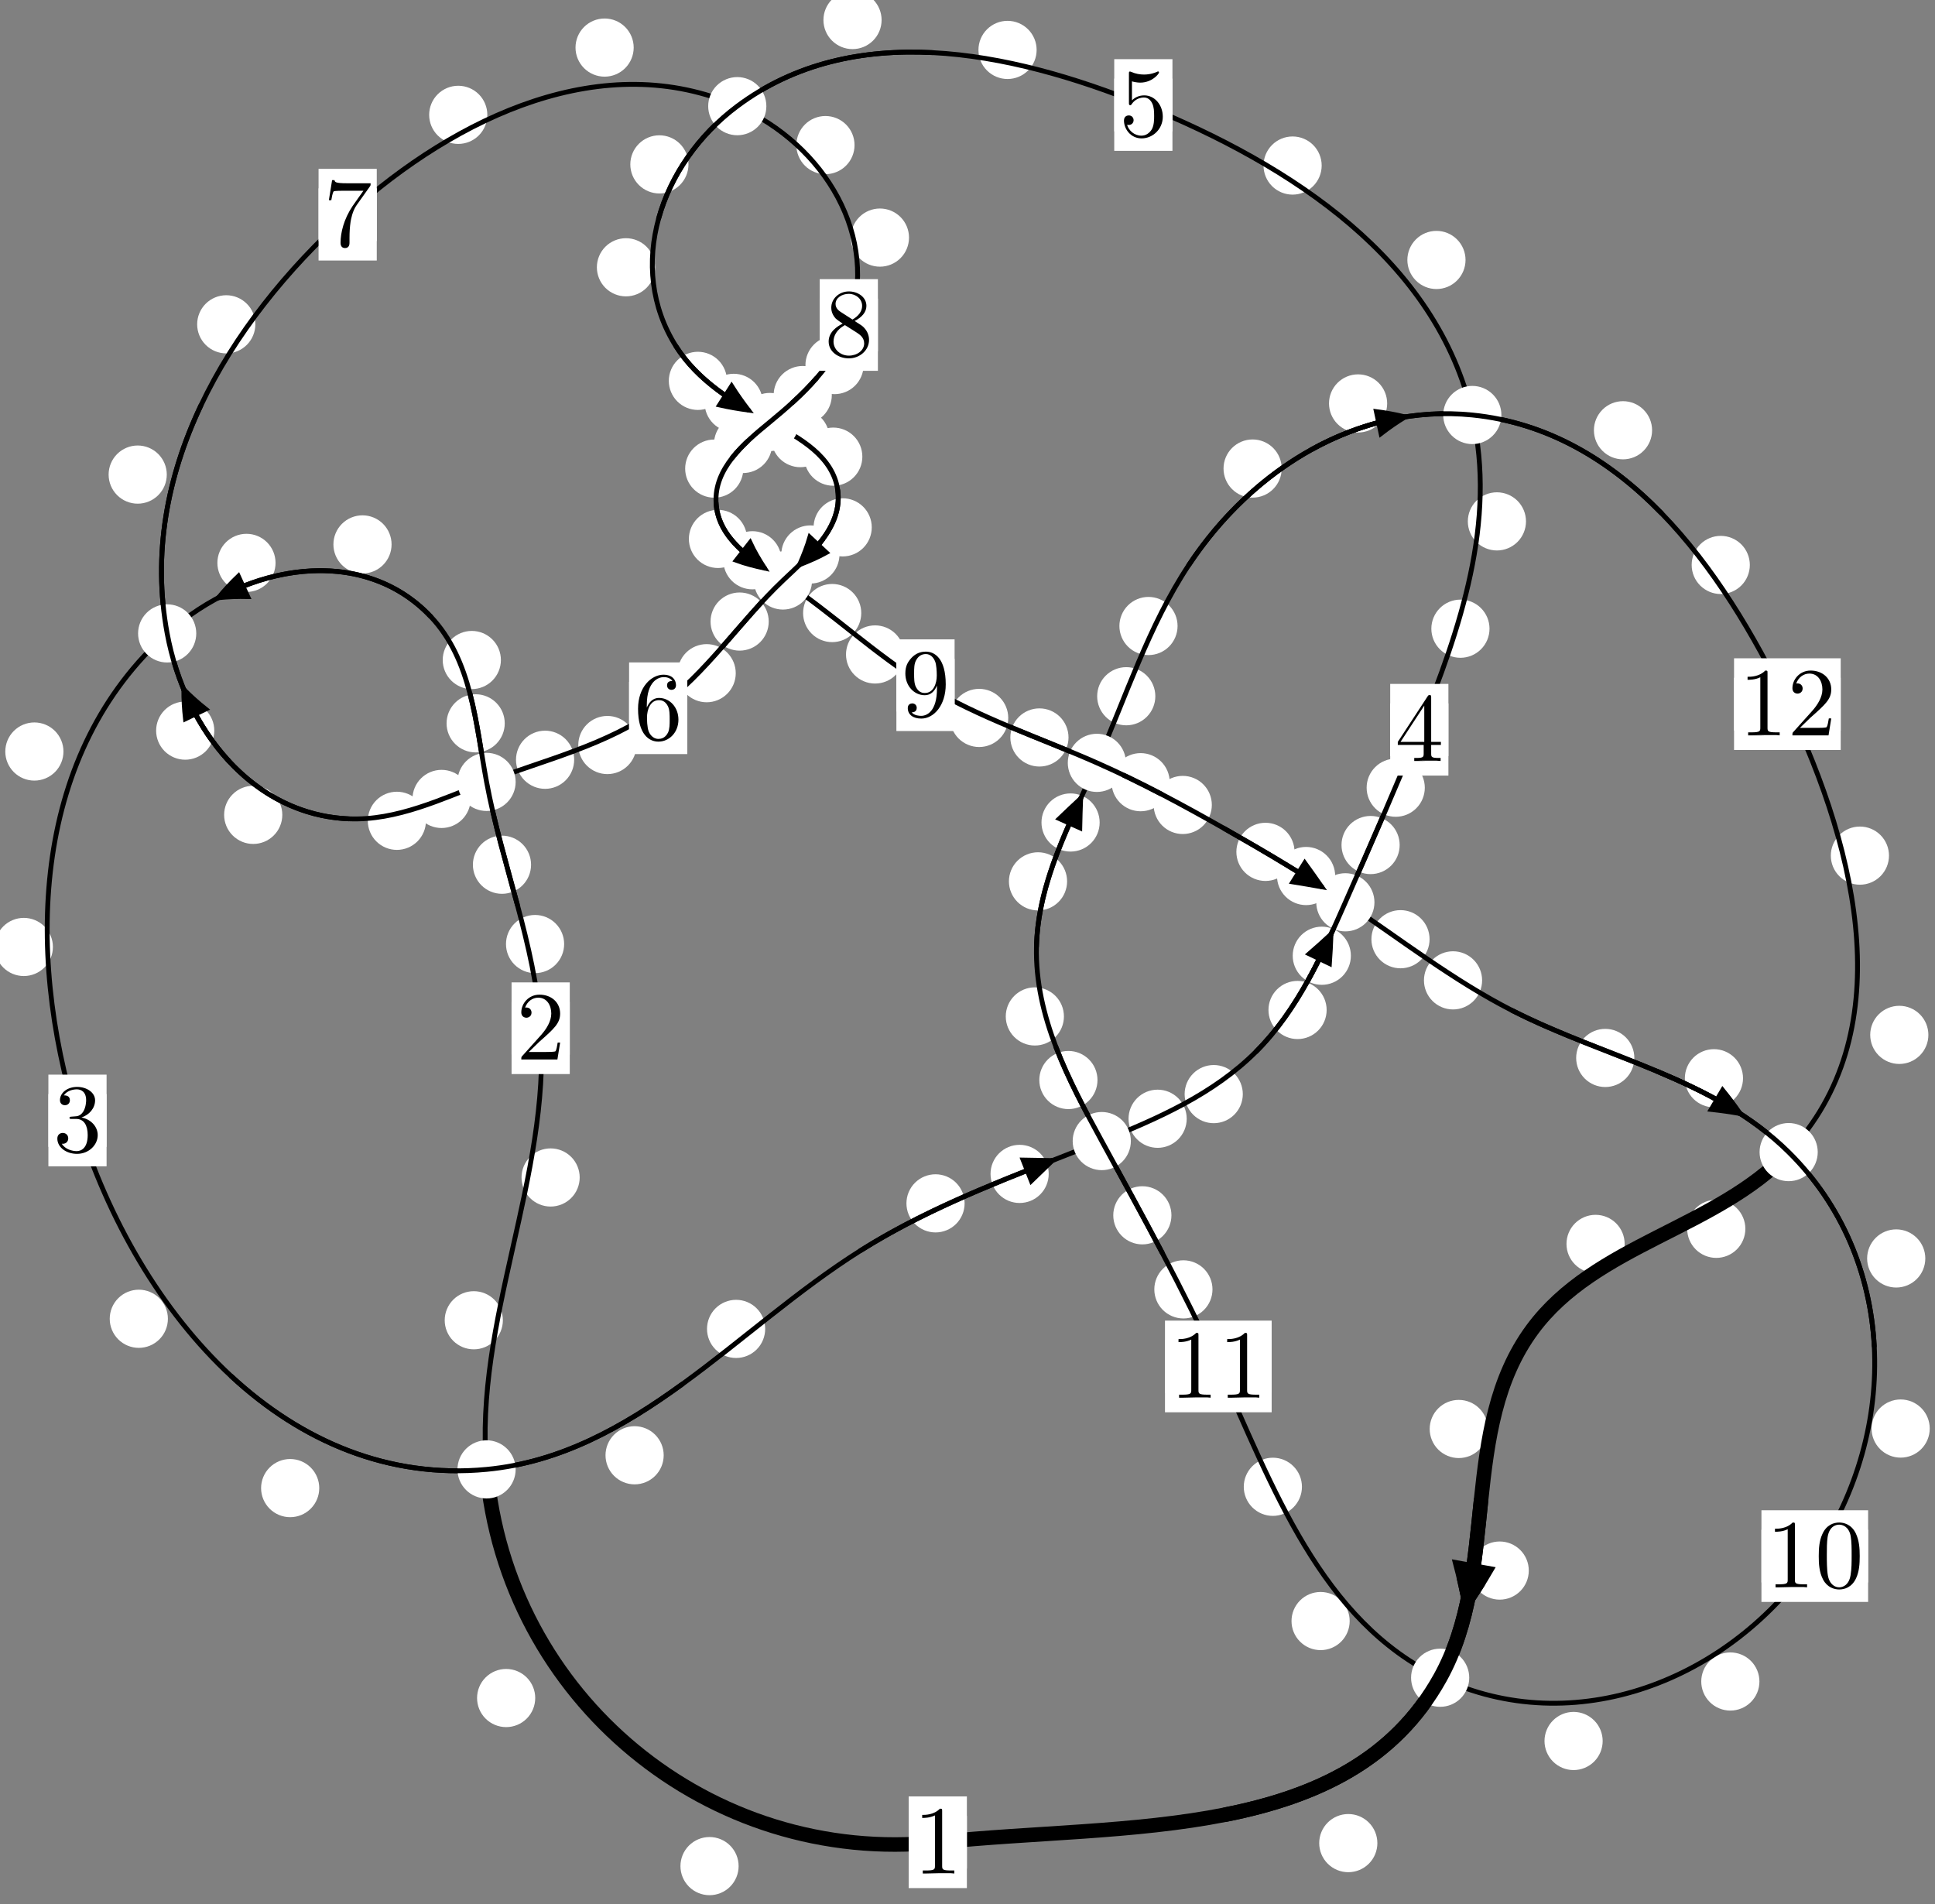 <?xml version="1.0"?>
<!-- Created by MetaPost 1.999 on 2021.07.05:2356 -->
<svg version="1.1" xmlns="http://www.w3.org/2000/svg" xmlns:xlink="http://www.w3.org/1999/xlink" width="198.844" height="195.688" viewBox="0 0 198.844 195.688">
<rect x="0" y="0" width="198.844" height="195.688" fill="#808080" stroke="none"/>
<!-- Original BoundingBox: -50.540649 -43.757477 148.302933 151.930710 -->
  <defs>
    <g transform="scale(0.01,0.01)" id="GLYPHcmr10_48">
      <path style="fill-rule: evenodd;" d="M460 -320C460 -400,455 -480,420 -554C374 -650,292 -666,250 -666C190 -666,117 -640,76 -547C44 -478,39 -400,39 -320C39 -245,43 -155,84 -79C127 2,200 22,249 22C303 22,379 1,423 -94C455 -163,460 -241,460 -320M249 -0C210 -0,151 -25,133 -121C122 -181,122 -273,122 -332C122 -396,122 -462,130 -516C149 -635,224 -644,249 -644C282 -644,348 -626,367 -527C377 -471,377 -395,377 -332C377 -257,377 -189,366 -125C351 -30,294 -0,249 -0"></path>
    </g>
    <g transform="scale(0.01,0.01)" id="GLYPHcmr10_49">
      <path style="fill-rule: evenodd;" d="M294 -640C294 -664,294 -666,271 -666C209 -602,121 -602,89 -602L89 -571C109 -571,168 -571,220 -597L220 -79C220 -43,217 -31,127 -31L95 -31L95 -0L257 -0L130 -3L217 -3L257 -3L297 -3L384 -3L419 -0L419 -31L387 -31C297 -31,294 -42,294 -79"></path>
    </g>
    <g transform="scale(0.01,0.01)" id="GLYPHcmr10_50">
      <path style="fill-rule: evenodd;" d="M127 -77L233 -180C389 -318,449 -372,449 -472C449 -586,359 -666,237 -666C124 -666,50 -574,50 -485C50 -429,100 -429,103 -429C120 -429,155 -441,155 -482C155 -508,137 -534,102 -534C94 -534,92 -534,89 -533C112 -598,166 -635,224 -635C315 -635,358 -554,358 -472C358 -392,308 -313,253 -251L61 -37C50 -26,50 -24,50 -0L421 -0L449 -174L424 -174C419 -144,412 -100,402 -85C395 -77,329 -77,307 -77"></path>
    </g>
    <g transform="scale(0.01,0.01)" id="GLYPHcmr10_51">
      <path style="fill-rule: evenodd;" d="M290 -352C372 -379,430 -449,430 -528C430 -610,342 -666,246 -666C145 -666,69 -606,69 -530C69 -497,91 -478,120 -478C151 -478,171 -500,171 -529C171 -579,124 -579,109 -579C140 -628,206 -641,242 -641C283 -641,338 -619,338 -529C338 -517,336 -459,310 -415C280 -367,246 -364,221 -363C213 -362,189 -360,182 -360C174 -359,167 -358,167 -348C167 -337,174 -337,191 -337L235 -337C317 -337,354 -269,354 -171C354 -35,285 -6,241 -6C198 -6,123 -23,88 -82C123 -77,154 -99,154 -137C154 -173,127 -193,98 -193C74 -193,42 -179,42 -135C42 -44,135 22,244 22C366 22,457 -69,457 -171C457 -253,394 -331,290 -352"></path>
    </g>
    <g transform="scale(0.01,0.01)" id="GLYPHcmr10_52">
      <path style="fill-rule: evenodd;" d="M294 -165L294 -78C294 -42,292 -31,218 -31L197 -31L197 -0L332 -0L238 -3L290 -3L332 -3L374 -3L427 -3L468 -0L468 -31L447 -31C373 -31,371 -42,371 -78L371 -165L471 -165L471 -196L371 -196L371 -651C371 -671,371 -677,355 -677C346 -677,343 -677,335 -665L28 -196L28 -165M300 -196L56 -196L300 -569"></path>
    </g>
    <g transform="scale(0.01,0.01)" id="GLYPHcmr10_53">
      <path style="fill-rule: evenodd;" d="M449 -201C449 -320,367 -420,259 -420C211 -420,168 -404,132 -369L132 -564C152 -558,185 -551,217 -551C340 -551,410 -642,410 -655C410 -661,407 -666,400 -666C399 -666,397 -666,392 -663C372 -654,323 -634,256 -634C216 -634,170 -641,123 -662C115 -665,113 -665,111 -665C101 -665,101 -657,101 -641L101 -345C101 -327,101 -319,115 -319C122 -319,124 -322,128 -328C139 -344,176 -398,257 -398C309 -398,334 -352,342 -334C358 -297,360 -258,360 -208C360 -173,360 -113,336 -71C312 -32,275 -6,229 -6C156 -6,99 -59,82 -118C85 -117,88 -116,99 -116C132 -116,149 -141,149 -165C149 -189,132 -214,99 -214C85 -214,50 -207,50 -161C50 -75,119 22,231 22C347 22,449 -74,449 -201"></path>
    </g>
    <g transform="scale(0.01,0.01)" id="GLYPHcmr10_54">
      <path style="fill-rule: evenodd;" d="M132 -328L132 -352C132 -605,256 -641,307 -641C331 -641,373 -635,395 -601C380 -601,340 -601,340 -556C340 -525,364 -510,386 -510C402 -510,432 -519,432 -558C432 -618,388 -666,305 -666C177 -666,42 -537,42 -316C42 -49,158 22,251 22C362 22,457 -72,457 -204C457 -331,368 -427,257 -427C189 -427,152 -376,132 -328M251 -6C188 -6,158 -66,152 -81C134 -128,134 -208,134 -226C134 -304,166 -404,256 -404C272 -404,318 -404,349 -342C367 -305,367 -254,367 -205C367 -157,367 -107,350 -71C320 -11,274 -6,251 -6"></path>
    </g>
    <g transform="scale(0.01,0.01)" id="GLYPHcmr10_55">
      <path style="fill-rule: evenodd;" d="M476 -609C485 -621,485 -623,485 -644L242 -644C120 -644,118 -657,114 -676L89 -676L56 -470L81 -470C84 -486,93 -549,106 -561C113 -567,191 -567,204 -567L411 -567C400 -551,321 -442,299 -409C209 -274,176 -135,176 -33C176 -23,176 22,222 22C268 22,268 -23,268 -33L268 -84C268 -139,271 -194,279 -248C283 -271,297 -357,341 -419"></path>
    </g>
    <g transform="scale(0.01,0.01)" id="GLYPHcmr10_56">
      <path style="fill-rule: evenodd;" d="M163 -457C117 -487,113 -521,113 -538C113 -599,178 -641,249 -641C322 -641,386 -589,386 -517C386 -460,347 -412,287 -377M309 -362C381 -399,430 -451,430 -517C430 -609,341 -666,250 -666C150 -666,69 -592,69 -499C69 -481,71 -436,113 -389C124 -377,161 -352,186 -335C128 -306,42 -250,42 -151C42 -45,144 22,249 22C362 22,457 -61,457 -168C457 -204,446 -249,408 -291C389 -312,373 -322,309 -362M209 -320L332 -242C360 -223,407 -193,407 -132C407 -58,332 -6,250 -6C164 -6,92 -68,92 -151C92 -209,124 -273,209 -320"></path>
    </g>
    <g transform="scale(0.01,0.01)" id="GLYPHcmr10_57">
      <path style="fill-rule: evenodd;" d="M367 -318L367 -286C367 -52,263 -6,205 -6C188 -6,134 -8,107 -42C151 -42,159 -71,159 -88C159 -119,135 -134,113 -134C97 -134,67 -125,67 -86C67 -19,121 22,206 22C335 22,457 -114,457 -329C457 -598,342 -666,253 -666C198 -666,149 -648,106 -603C65 -558,42 -516,42 -441C42 -316,130 -218,242 -218C303 -218,344 -260,367 -318M243 -241C227 -241,181 -241,150 -304C132 -341,132 -391,132 -440C132 -494,132 -541,153 -578C180 -628,218 -641,253 -641C299 -641,332 -607,349 -562C361 -530,365 -467,365 -421C365 -338,331 -241,243 -241"></path>
    </g>
  </defs>
  <path d="M75.902 191.769C75.902 190.976,75.587 190.216,75.026 189.655C74.466 189.095,73.706 188.78,72.913 188.78C72.12 188.78,71.36 189.095,70.8 189.655C70.239 190.216,69.924 190.976,69.924 191.769C69.924 192.561,70.239 193.322,70.8 193.882C71.36 194.443,72.12 194.757,72.913 194.757C73.706 194.757,74.466 194.443,75.026 193.882C75.587 193.322,75.902 192.561,75.902 191.769Z" style="fill: rgb(100%,100%,100%);stroke: none;"></path>
  <path d="M99.357 189.318C99.357 188.525,99.042 187.765,98.481 187.205C97.921 186.644,97.161 186.329,96.368 186.329C95.575 186.329,94.815 186.644,94.255 187.205C93.694 187.765,93.379 188.525,93.379 189.318C93.379 190.111,93.694 190.871,94.255 191.431C94.815 191.992,95.575 192.307,96.368 192.307C97.161 192.307,97.921 191.992,98.481 191.431C99.042 190.871,99.357 190.111,99.357 189.318Z" style="fill: rgb(100%,100%,100%);stroke: none;"></path>
  <path d="M51.676 135.676C51.676 134.883,51.361 134.123,50.801 133.562C50.24 133.002,49.48 132.687,48.688 132.687C47.895 132.687,47.135 133.002,46.574 133.562C46.014 134.123,45.699 134.883,45.699 135.676C45.699 136.468,46.014 137.228,46.574 137.789C47.135 138.349,47.895 138.664,48.688 138.664C49.48 138.664,50.24 138.349,50.801 137.789C51.361 137.228,51.676 136.468,51.676 135.676Z" style="fill: rgb(100%,100%,100%);stroke: none;"></path>
  <path d="M55.001 174.496C55.001 173.704,54.686 172.944,54.126 172.383C53.565 171.823,52.805 171.508,52.012 171.508C51.22 171.508,50.459 171.823,49.899 172.383C49.338 172.944,49.024 173.704,49.024 174.496C49.024 175.289,49.338 176.049,49.899 176.61C50.459 177.17,51.22 177.485,52.012 177.485C52.805 177.485,53.565 177.17,54.126 176.61C54.686 176.049,55.001 175.289,55.001 174.496Z" style="fill: rgb(100%,100%,100%);stroke: none;"></path>
  <path d="M57.973 97.014C57.973 96.221,57.658 95.461,57.098 94.901C56.537 94.34,55.777 94.025,54.984 94.025C54.192 94.025,53.431 94.34,52.871 94.901C52.311 95.461,51.996 96.221,51.996 97.014C51.996 97.807,52.311 98.567,52.871 99.127C53.431 99.688,54.192 100.003,54.984 100.003C55.777 100.003,56.537 99.688,57.098 99.127C57.658 98.567,57.973 97.807,57.973 97.014Z" style="fill: rgb(100%,100%,100%);stroke: none;"></path>
  <path d="M59.57 121.001C59.57 120.209,59.255 119.449,58.695 118.888C58.134 118.328,57.374 118.013,56.581 118.013C55.789 118.013,55.028 118.328,54.468 118.888C53.907 119.449,53.593 120.209,53.593 121.001C53.593 121.794,53.907 122.554,54.468 123.115C55.028 123.675,55.789 123.99,56.581 123.99C57.374 123.99,58.134 123.675,58.695 123.115C59.255 122.554,59.57 121.794,59.57 121.001Z" style="fill: rgb(100%,100%,100%);stroke: none;"></path>
  <path d="M51.868 74.333C51.868 73.54,51.553 72.78,50.993 72.22C50.433 71.659,49.672 71.344,48.88 71.344C48.087 71.344,47.327 71.659,46.766 72.22C46.206 72.78,45.891 73.54,45.891 74.333C45.891 75.126,46.206 75.886,46.766 76.446C47.327 77.007,48.087 77.322,48.88 77.322C49.672 77.322,50.433 77.007,50.993 76.446C51.553 75.886,51.868 75.126,51.868 74.333Z" style="fill: rgb(100%,100%,100%);stroke: none;"></path>
  <path d="M54.573 88.864C54.573 88.071,54.258 87.311,53.698 86.75C53.137 86.19,52.377 85.875,51.585 85.875C50.792 85.875,50.032 86.19,49.471 86.75C48.911 87.311,48.596 88.071,48.596 88.864C48.596 89.656,48.911 90.417,49.471 90.977C50.032 91.538,50.792 91.852,51.585 91.852C52.377 91.852,53.137 91.538,53.698 90.977C54.258 90.417,54.573 89.656,54.573 88.864Z" style="fill: rgb(100%,100%,100%);stroke: none;"></path>
  <path d="M40.239 55.946C40.239 55.153,39.924 54.393,39.364 53.833C38.803 53.272,38.043 52.957,37.25 52.957C36.458 52.957,35.698 53.272,35.137 53.833C34.577 54.393,34.262 55.153,34.262 55.946C34.262 56.739,34.577 57.499,35.137 58.059C35.698 58.62,36.458 58.935,37.25 58.935C38.043 58.935,38.803 58.62,39.364 58.059C39.924 57.499,40.239 56.739,40.239 55.946Z" style="fill: rgb(100%,100%,100%);stroke: none;"></path>
  <path d="M51.473 67.825C51.473 67.032,51.158 66.272,50.597 65.712C50.037 65.151,49.277 64.836,48.484 64.836C47.691 64.836,46.931 65.151,46.371 65.712C45.81 66.272,45.495 67.032,45.495 67.825C45.495 68.618,45.81 69.378,46.371 69.938C46.931 70.499,47.691 70.814,48.484 70.814C49.277 70.814,50.037 70.499,50.597 69.938C51.158 69.378,51.473 68.618,51.473 67.825Z" style="fill: rgb(100%,100%,100%);stroke: none;"></path>
  <path d="M6.521 77.23C6.521 76.437,6.206 75.677,5.646 75.116C5.085 74.556,4.325 74.241,3.532 74.241C2.74 74.241,1.98 74.556,1.419 75.116C0.859 75.677,0.544 76.437,0.544 77.23C0.544 78.022,0.859 78.782,1.419 79.343C1.98 79.903,2.74 80.218,3.532 80.218C4.325 80.218,5.085 79.903,5.646 79.343C6.206 78.782,6.521 78.022,6.521 77.23Z" style="fill: rgb(100%,100%,100%);stroke: none;"></path>
  <path d="M28.316 57.844C28.316 57.052,28.001 56.291,27.441 55.731C26.88 55.17,26.12 54.856,25.327 54.856C24.535 54.856,23.774 55.17,23.214 55.731C22.654 56.291,22.339 57.052,22.339 57.844C22.339 58.637,22.654 59.397,23.214 59.958C23.774 60.518,24.535 60.833,25.327 60.833C26.12 60.833,26.88 60.518,27.441 59.958C28.001 59.397,28.316 58.637,28.316 57.844Z" style="fill: rgb(100%,100%,100%);stroke: none;"></path>
  <path d="M17.253 135.523C17.253 134.73,16.938 133.97,16.378 133.41C15.817 132.849,15.057 132.534,14.264 132.534C13.472 132.534,12.712 132.849,12.151 133.41C11.591 133.97,11.276 134.73,11.276 135.523C11.276 136.316,11.591 137.076,12.151 137.636C12.712 138.197,13.472 138.512,14.264 138.512C15.057 138.512,15.817 138.197,16.378 137.636C16.938 137.076,17.253 136.316,17.253 135.523Z" style="fill: rgb(100%,100%,100%);stroke: none;"></path>
  <path d="M5.437 97.313C5.437 96.521,5.122 95.761,4.561 95.2C4.001 94.64,3.241 94.325,2.448 94.325C1.655 94.325,0.895 94.64,0.335 95.2C-0.226 95.761,-0.541 96.521,-0.541 97.313C-0.541 98.106,-0.226 98.866,0.335 99.427C0.895 99.987,1.655 100.302,2.448 100.302C3.241 100.302,4.001 99.987,4.561 99.427C5.122 98.866,5.437 98.106,5.437 97.313Z" style="fill: rgb(100%,100%,100%);stroke: none;"></path>
  <path d="M68.202 149.55C68.202 148.758,67.887 147.998,67.326 147.437C66.766 146.877,66.006 146.562,65.213 146.562C64.42 146.562,63.66 146.877,63.1 147.437C62.539 147.998,62.224 148.758,62.224 149.55C62.224 150.343,62.539 151.103,63.1 151.664C63.66 152.224,64.42 152.539,65.213 152.539C66.006 152.539,66.766 152.224,67.326 151.664C67.887 151.103,68.202 150.343,68.202 149.55Z" style="fill: rgb(100%,100%,100%);stroke: none;"></path>
  <path d="M32.807 152.923C32.807 152.13,32.493 151.37,31.932 150.81C31.372 150.249,30.611 149.934,29.819 149.934C29.026 149.934,28.266 150.249,27.705 150.81C27.145 151.37,26.83 152.13,26.83 152.923C26.83 153.716,27.145 154.476,27.705 155.036C28.266 155.597,29.026 155.912,29.819 155.912C30.611 155.912,31.372 155.597,31.932 155.036C32.493 154.476,32.807 153.716,32.807 152.923Z" style="fill: rgb(100%,100%,100%);stroke: none;"></path>
  <path d="M99.125 123.662C99.125 122.869,98.811 122.109,98.25 121.548C97.69 120.988,96.929 120.673,96.137 120.673C95.344 120.673,94.584 120.988,94.023 121.548C93.463 122.109,93.148 122.869,93.148 123.662C93.148 124.454,93.463 125.214,94.023 125.775C94.584 126.335,95.344 126.65,96.137 126.65C96.929 126.65,97.69 126.335,98.25 125.775C98.811 125.214,99.125 124.454,99.125 123.662Z" style="fill: rgb(100%,100%,100%);stroke: none;"></path>
  <path d="M78.631 136.564C78.631 135.771,78.316 135.011,77.756 134.45C77.196 133.89,76.435 133.575,75.643 133.575C74.85 133.575,74.09 133.89,73.529 134.45C72.969 135.011,72.654 135.771,72.654 136.564C72.654 137.356,72.969 138.117,73.529 138.677C74.09 139.238,74.85 139.552,75.643 139.552C76.435 139.552,77.196 139.238,77.756 138.677C78.316 138.117,78.631 137.356,78.631 136.564Z" style="fill: rgb(100%,100%,100%);stroke: none;"></path>
  <path d="M121.949 114.967C121.949 114.174,121.634 113.414,121.074 112.854C120.513 112.293,119.753 111.978,118.96 111.978C118.167 111.978,117.407 112.293,116.847 112.854C116.286 113.414,115.971 114.174,115.971 114.967C115.971 115.76,116.286 116.52,116.847 117.08C117.407 117.641,118.167 117.956,118.96 117.956C119.753 117.956,120.513 117.641,121.074 117.08C121.634 116.52,121.949 115.76,121.949 114.967Z" style="fill: rgb(100%,100%,100%);stroke: none;"></path>
  <path d="M107.767 120.636C107.767 119.843,107.452 119.083,106.891 118.522C106.331 117.962,105.571 117.647,104.778 117.647C103.985 117.647,103.225 117.962,102.665 118.522C102.104 119.083,101.789 119.843,101.789 120.636C101.789 121.428,102.104 122.189,102.665 122.749C103.225 123.31,103.985 123.624,104.778 123.624C105.571 123.624,106.331 123.31,106.891 122.749C107.452 122.189,107.767 121.428,107.767 120.636Z" style="fill: rgb(100%,100%,100%);stroke: none;"></path>
  <path d="M136.328 103.79C136.328 102.997,136.013 102.237,135.452 101.677C134.892 101.116,134.132 100.801,133.339 100.801C132.546 100.801,131.786 101.116,131.226 101.677C130.665 102.237,130.35 102.997,130.35 103.79C130.35 104.583,130.665 105.343,131.226 105.903C131.786 106.464,132.546 106.779,133.339 106.779C134.132 106.779,134.892 106.464,135.452 105.903C136.013 105.343,136.328 104.583,136.328 103.79Z" style="fill: rgb(100%,100%,100%);stroke: none;"></path>
  <path d="M127.713 112.435C127.713 111.643,127.398 110.882,126.837 110.322C126.277 109.761,125.517 109.446,124.724 109.446C123.931 109.446,123.171 109.761,122.611 110.322C122.05 110.882,121.735 111.643,121.735 112.435C121.735 113.228,122.05 113.988,122.611 114.549C123.171 115.109,123.931 115.424,124.724 115.424C125.517 115.424,126.277 115.109,126.837 114.549C127.398 113.988,127.713 113.228,127.713 112.435Z" style="fill: rgb(100%,100%,100%);stroke: none;"></path>
  <path d="M143.833 86.839C143.833 86.046,143.518 85.286,142.958 84.725C142.397 84.165,141.637 83.85,140.844 83.85C140.052 83.85,139.292 84.165,138.731 84.725C138.171 85.286,137.856 86.046,137.856 86.839C137.856 87.631,138.171 88.392,138.731 88.952C139.292 89.513,140.052 89.828,140.844 89.828C141.637 89.828,142.397 89.513,142.958 88.952C143.518 88.392,143.833 87.631,143.833 86.839Z" style="fill: rgb(100%,100%,100%);stroke: none;"></path>
  <path d="M138.819 98.216C138.819 97.423,138.505 96.663,137.944 96.102C137.384 95.542,136.623 95.227,135.831 95.227C135.038 95.227,134.278 95.542,133.717 96.102C133.157 96.663,132.842 97.423,132.842 98.216C132.842 99.008,133.157 99.769,133.717 100.329C134.278 100.89,135.038 101.204,135.831 101.204C136.623 101.204,137.384 100.89,137.944 100.329C138.505 99.769,138.819 99.008,138.819 98.216Z" style="fill: rgb(100%,100%,100%);stroke: none;"></path>
  <path d="M153.065 64.608C153.065 63.815,152.75 63.055,152.19 62.495C151.629 61.934,150.869 61.619,150.076 61.619C149.284 61.619,148.523 61.934,147.963 62.495C147.403 63.055,147.088 63.815,147.088 64.608C147.088 65.401,147.403 66.161,147.963 66.721C148.523 67.282,149.284 67.597,150.076 67.597C150.869 67.597,151.629 67.282,152.19 66.721C152.75 66.161,153.065 65.401,153.065 64.608Z" style="fill: rgb(100%,100%,100%);stroke: none;"></path>
  <path d="M146.415 80.948C146.415 80.155,146.1 79.395,145.54 78.835C144.979 78.274,144.219 77.959,143.427 77.959C142.634 77.959,141.874 78.274,141.313 78.835C140.753 79.395,140.438 80.155,140.438 80.948C140.438 81.741,140.753 82.501,141.313 83.061C141.874 83.622,142.634 83.937,143.427 83.937C144.219 83.937,144.979 83.622,145.54 83.061C146.1 82.501,146.415 81.741,146.415 80.948Z" style="fill: rgb(100%,100%,100%);stroke: none;"></path>
  <path d="M150.601 26.715C150.601 25.922,150.286 25.162,149.725 24.602C149.165 24.041,148.405 23.726,147.612 23.726C146.819 23.726,146.059 24.041,145.499 24.602C144.938 25.162,144.623 25.922,144.623 26.715C144.623 27.508,144.938 28.268,145.499 28.828C146.059 29.389,146.819 29.704,147.612 29.704C148.405 29.704,149.165 29.389,149.725 28.828C150.286 28.268,150.601 27.508,150.601 26.715Z" style="fill: rgb(100%,100%,100%);stroke: none;"></path>
  <path d="M156.814 53.579C156.814 52.787,156.499 52.027,155.939 51.466C155.378 50.906,154.618 50.591,153.826 50.591C153.033 50.591,152.273 50.906,151.712 51.466C151.152 52.027,150.837 52.787,150.837 53.579C150.837 54.372,151.152 55.132,151.712 55.693C152.273 56.253,153.033 56.568,153.826 56.568C154.618 56.568,155.378 56.253,155.939 55.693C156.499 55.132,156.814 54.372,156.814 53.579Z" style="fill: rgb(100%,100%,100%);stroke: none;"></path>
  <path d="M106.526 5.13C106.526 4.337,106.211 3.577,105.651 3.017C105.09 2.456,104.33 2.141,103.537 2.141C102.745 2.141,101.984 2.456,101.424 3.017C100.863 3.577,100.548 4.337,100.548 5.13C100.548 5.923,100.863 6.683,101.424 7.243C101.984 7.804,102.745 8.119,103.537 8.119C104.33 8.119,105.09 7.804,105.651 7.243C106.211 6.683,106.526 5.923,106.526 5.13Z" style="fill: rgb(100%,100%,100%);stroke: none;"></path>
  <path d="M135.818 17.012C135.818 16.22,135.503 15.459,134.943 14.899C134.382 14.338,133.622 14.024,132.829 14.024C132.037 14.024,131.277 14.338,130.716 14.899C130.156 15.459,129.841 16.22,129.841 17.012C129.841 17.805,130.156 18.565,130.716 19.126C131.277 19.686,132.037 20.001,132.829 20.001C133.622 20.001,134.382 19.686,134.943 19.126C135.503 18.565,135.818 17.805,135.818 17.012Z" style="fill: rgb(100%,100%,100%);stroke: none;"></path>
  <path d="M70.749 16.893C70.749 16.1,70.434 15.34,69.874 14.78C69.313 14.219,68.553 13.904,67.761 13.904C66.968 13.904,66.208 14.219,65.647 14.78C65.087 15.34,64.772 16.1,64.772 16.893C64.772 17.686,65.087 18.446,65.647 19.006C66.208 19.567,66.968 19.882,67.761 19.882C68.553 19.882,69.313 19.567,69.874 19.006C70.434 18.446,70.749 17.686,70.749 16.893Z" style="fill: rgb(100%,100%,100%);stroke: none;"></path>
  <path d="M90.595 2.058C90.595 1.265,90.28 0.505,89.72 -0.055C89.159 -0.616,88.399 -0.931,87.607 -0.931C86.814 -0.931,86.054 -0.616,85.493 -0.055C84.933 0.505,84.618 1.265,84.618 2.058C84.618 2.851,84.933 3.611,85.493 4.171C86.054 4.732,86.814 5.047,87.607 5.047C88.399 5.047,89.159 4.732,89.72 4.171C90.28 3.611,90.595 2.851,90.595 2.058Z" style="fill: rgb(100%,100%,100%);stroke: none;"></path>
  <path d="M74.706 39.139C74.706 38.346,74.391 37.586,73.831 37.026C73.27 36.465,72.51 36.15,71.717 36.15C70.925 36.15,70.165 36.465,69.604 37.026C69.044 37.586,68.729 38.346,68.729 39.139C68.729 39.932,69.044 40.692,69.604 41.252C70.165 41.813,70.925 42.128,71.717 42.128C72.51 42.128,73.27 41.813,73.831 41.252C74.391 40.692,74.706 39.932,74.706 39.139Z" style="fill: rgb(100%,100%,100%);stroke: none;"></path>
  <path d="M67.313 27.468C67.313 26.675,66.998 25.915,66.438 25.354C65.878 24.794,65.117 24.479,64.325 24.479C63.532 24.479,62.772 24.794,62.211 25.354C61.651 25.915,61.336 26.675,61.336 27.468C61.336 28.26,61.651 29.02,62.211 29.581C62.772 30.141,63.532 30.456,64.325 30.456C65.117 30.456,65.878 30.141,66.438 29.581C66.998 29.02,67.313 28.26,67.313 27.468Z" style="fill: rgb(100%,100%,100%);stroke: none;"></path>
  <path d="M85.235 45.023C85.235 44.231,84.92 43.471,84.359 42.91C83.799 42.35,83.039 42.035,82.246 42.035C81.453 42.035,80.693 42.35,80.133 42.91C79.572 43.471,79.257 44.231,79.257 45.023C79.257 45.816,79.572 46.576,80.133 47.137C80.693 47.697,81.453 48.012,82.246 48.012C83.039 48.012,83.799 47.697,84.359 47.137C84.92 46.576,85.235 45.816,85.235 45.023Z" style="fill: rgb(100%,100%,100%);stroke: none;"></path>
  <path d="M78.387 41.398C78.387 40.606,78.072 39.846,77.511 39.285C76.951 38.725,76.191 38.41,75.398 38.41C74.605 38.41,73.845 38.725,73.285 39.285C72.724 39.846,72.409 40.606,72.409 41.398C72.409 42.191,72.724 42.951,73.285 43.512C73.845 44.072,74.605 44.387,75.398 44.387C76.191 44.387,76.951 44.072,77.511 43.512C78.072 42.951,78.387 42.191,78.387 41.398Z" style="fill: rgb(100%,100%,100%);stroke: none;"></path>
  <path d="M89.584 54.194C89.584 53.401,89.269 52.641,88.709 52.08C88.148 51.52,87.388 51.205,86.595 51.205C85.803 51.205,85.043 51.52,84.482 52.08C83.922 52.641,83.607 53.401,83.607 54.194C83.607 54.986,83.922 55.747,84.482 56.307C85.043 56.867,85.803 57.182,86.595 57.182C87.388 57.182,88.148 56.867,88.709 56.307C89.269 55.747,89.584 54.986,89.584 54.194Z" style="fill: rgb(100%,100%,100%);stroke: none;"></path>
  <path d="M88.617 46.928C88.617 46.135,88.302 45.375,87.741 44.815C87.181 44.254,86.421 43.939,85.628 43.939C84.835 43.939,84.075 44.254,83.515 44.815C82.954 45.375,82.639 46.135,82.639 46.928C82.639 47.721,82.954 48.481,83.515 49.041C84.075 49.602,84.835 49.917,85.628 49.917C86.421 49.917,87.181 49.602,87.741 49.041C88.302 48.481,88.617 47.721,88.617 46.928Z" style="fill: rgb(100%,100%,100%);stroke: none;"></path>
  <path d="M78.995 63.873C78.995 63.081,78.68 62.32,78.119 61.76C77.559 61.2,76.798 60.885,76.006 60.885C75.213 60.885,74.453 61.2,73.892 61.76C73.332 62.32,73.017 63.081,73.017 63.873C73.017 64.666,73.332 65.426,73.892 65.987C74.453 66.547,75.213 66.862,76.006 66.862C76.798 66.862,77.559 66.547,78.119 65.987C78.68 65.426,78.995 64.666,78.995 63.873Z" style="fill: rgb(100%,100%,100%);stroke: none;"></path>
  <path d="M86.267 56.98C86.267 56.188,85.952 55.428,85.391 54.867C84.831 54.307,84.071 53.992,83.278 53.992C82.485 53.992,81.725 54.307,81.165 54.867C80.604 55.428,80.289 56.188,80.289 56.98C80.289 57.773,80.604 58.533,81.165 59.094C81.725 59.654,82.485 59.969,83.278 59.969C84.071 59.969,84.831 59.654,85.391 59.094C85.952 58.533,86.267 57.773,86.267 56.98Z" style="fill: rgb(100%,100%,100%);stroke: none;"></path>
  <path d="M65.404 76.562C65.404 75.769,65.089 75.009,64.528 74.448C63.968 73.888,63.208 73.573,62.415 73.573C61.622 73.573,60.862 73.888,60.302 74.448C59.741 75.009,59.426 75.769,59.426 76.562C59.426 77.354,59.741 78.115,60.302 78.675C60.862 79.235,61.622 79.55,62.415 79.55C63.208 79.55,63.968 79.235,64.528 78.675C65.089 78.115,65.404 77.354,65.404 76.562Z" style="fill: rgb(100%,100%,100%);stroke: none;"></path>
  <path d="M75.607 69.181C75.607 68.388,75.292 67.628,74.731 67.067C74.171 66.507,73.411 66.192,72.618 66.192C71.825 66.192,71.065 66.507,70.505 67.067C69.944 67.628,69.629 68.388,69.629 69.181C69.629 69.973,69.944 70.734,70.505 71.294C71.065 71.854,71.825 72.169,72.618 72.169C73.411 72.169,74.171 71.854,74.731 71.294C75.292 70.734,75.607 69.973,75.607 69.181Z" style="fill: rgb(100%,100%,100%);stroke: none;"></path>
  <path d="M48.364 82.101C48.364 81.309,48.049 80.549,47.489 79.988C46.928 79.428,46.168 79.113,45.375 79.113C44.583 79.113,43.823 79.428,43.262 79.988C42.702 80.549,42.387 81.309,42.387 82.101C42.387 82.894,42.702 83.654,43.262 84.215C43.823 84.775,44.583 85.09,45.375 85.09C46.168 85.09,46.928 84.775,47.489 84.215C48.049 83.654,48.364 82.894,48.364 82.101Z" style="fill: rgb(100%,100%,100%);stroke: none;"></path>
  <path d="M59.003 78.076C59.003 77.283,58.688 76.523,58.127 75.962C57.567 75.402,56.807 75.087,56.014 75.087C55.221 75.087,54.461 75.402,53.901 75.962C53.34 76.523,53.025 77.283,53.025 78.076C53.025 78.868,53.34 79.628,53.901 80.189C54.461 80.749,55.221 81.064,56.014 81.064C56.807 81.064,57.567 80.749,58.127 80.189C58.688 79.628,59.003 78.868,59.003 78.076Z" style="fill: rgb(100%,100%,100%);stroke: none;"></path>
  <path d="M29.01 83.739C29.01 82.946,28.695 82.186,28.134 81.626C27.574 81.065,26.814 80.75,26.021 80.75C25.228 80.75,24.468 81.065,23.908 81.626C23.347 82.186,23.032 82.946,23.032 83.739C23.032 84.532,23.347 85.292,23.908 85.852C24.468 86.413,25.228 86.728,26.021 86.728C26.814 86.728,27.574 86.413,28.134 85.852C28.695 85.292,29.01 84.532,29.01 83.739Z" style="fill: rgb(100%,100%,100%);stroke: none;"></path>
  <path d="M43.773 84.35C43.773 83.557,43.458 82.797,42.898 82.236C42.337 81.676,41.577 81.361,40.785 81.361C39.992 81.361,39.232 81.676,38.671 82.236C38.111 82.797,37.796 83.557,37.796 84.35C37.796 85.142,38.111 85.903,38.671 86.463C39.232 87.024,39.992 87.338,40.785 87.338C41.577 87.338,42.337 87.024,42.898 86.463C43.458 85.903,43.773 85.142,43.773 84.35Z" style="fill: rgb(100%,100%,100%);stroke: none;"></path>
  <path d="M17.139 48.771C17.139 47.978,16.824 47.218,16.264 46.658C15.703 46.097,14.943 45.782,14.15 45.782C13.358 45.782,12.598 46.097,12.037 46.658C11.477 47.218,11.162 47.978,11.162 48.771C11.162 49.564,11.477 50.324,12.037 50.884C12.598 51.445,13.358 51.76,14.15 51.76C14.943 51.76,15.703 51.445,16.264 50.884C16.824 50.324,17.139 49.564,17.139 48.771Z" style="fill: rgb(100%,100%,100%);stroke: none;"></path>
  <path d="M22.021 75.082C22.021 74.29,21.706 73.529,21.146 72.969C20.585 72.408,19.825 72.093,19.033 72.093C18.24 72.093,17.48 72.408,16.919 72.969C16.359 73.529,16.044 74.29,16.044 75.082C16.044 75.875,16.359 76.635,16.919 77.196C17.48 77.756,18.24 78.071,19.033 78.071C19.825 78.071,20.585 77.756,21.146 77.196C21.706 76.635,22.021 75.875,22.021 75.082Z" style="fill: rgb(100%,100%,100%);stroke: none;"></path>
  <path d="M50.079 11.802C50.079 11.009,49.764 10.249,49.204 9.689C48.643 9.128,47.883 8.813,47.091 8.813C46.298 8.813,45.538 9.128,44.977 9.689C44.417 10.249,44.102 11.009,44.102 11.802C44.102 12.595,44.417 13.355,44.977 13.915C45.538 14.476,46.298 14.791,47.091 14.791C47.883 14.791,48.643 14.476,49.204 13.915C49.764 13.355,50.079 12.595,50.079 11.802Z" style="fill: rgb(100%,100%,100%);stroke: none;"></path>
  <path d="M26.239 33.328C26.239 32.535,25.924 31.775,25.363 31.214C24.803 30.654,24.043 30.339,23.25 30.339C22.457 30.339,21.697 30.654,21.137 31.214C20.576 31.775,20.261 32.535,20.261 33.328C20.261 34.12,20.576 34.88,21.137 35.441C21.697 36.001,22.457 36.316,23.25 36.316C24.043 36.316,24.803 36.001,25.363 35.441C25.924 34.88,26.239 34.12,26.239 33.328Z" style="fill: rgb(100%,100%,100%);stroke: none;"></path>
  <path d="M87.814 14.91C87.814 14.118,87.499 13.357,86.939 12.797C86.378 12.237,85.618 11.922,84.825 11.922C84.033 11.922,83.272 12.237,82.712 12.797C82.152 13.357,81.837 14.118,81.837 14.91C81.837 15.703,82.152 16.463,82.712 17.024C83.272 17.584,84.033 17.899,84.825 17.899C85.618 17.899,86.378 17.584,86.939 17.024C87.499 16.463,87.814 15.703,87.814 14.91Z" style="fill: rgb(100%,100%,100%);stroke: none;"></path>
  <path d="M65.119 4.89C65.119 4.097,64.804 3.337,64.243 2.776C63.683 2.216,62.922 1.901,62.13 1.901C61.337 1.901,60.577 2.216,60.016 2.776C59.456 3.337,59.141 4.097,59.141 4.89C59.141 5.682,59.456 6.442,60.016 7.003C60.577 7.563,61.337 7.878,62.13 7.878C62.922 7.878,63.683 7.563,64.243 7.003C64.804 6.442,65.119 5.682,65.119 4.89Z" style="fill: rgb(100%,100%,100%);stroke: none;"></path>
  <path d="M88.746 37.515C88.746 36.722,88.431 35.962,87.871 35.402C87.311 34.841,86.55 34.526,85.758 34.526C84.965 34.526,84.205 34.841,83.644 35.402C83.084 35.962,82.769 36.722,82.769 37.515C82.769 38.308,83.084 39.068,83.644 39.628C84.205 40.189,84.965 40.504,85.758 40.504C86.55 40.504,87.311 40.189,87.871 39.628C88.431 39.068,88.746 38.308,88.746 37.515Z" style="fill: rgb(100%,100%,100%);stroke: none;"></path>
  <path d="M93.412 24.417C93.412 23.624,93.097 22.864,92.536 22.303C91.976 21.743,91.216 21.428,90.423 21.428C89.63 21.428,88.87 21.743,88.31 22.303C87.749 22.864,87.434 23.624,87.434 24.417C87.434 25.209,87.749 25.97,88.31 26.53C88.87 27.091,89.63 27.405,90.423 27.405C91.216 27.405,91.976 27.091,92.536 26.53C93.097 25.97,93.412 25.209,93.412 24.417Z" style="fill: rgb(100%,100%,100%);stroke: none;"></path>
  <path d="M79.349 45.624C79.349 44.831,79.034 44.071,78.473 43.51C77.913 42.95,77.153 42.635,76.36 42.635C75.567 42.635,74.807 42.95,74.247 43.51C73.686 44.071,73.371 44.831,73.371 45.624C73.371 46.416,73.686 47.176,74.247 47.737C74.807 48.297,75.567 48.612,76.36 48.612C77.153 48.612,77.913 48.297,78.473 47.737C79.034 47.176,79.349 46.416,79.349 45.624Z" style="fill: rgb(100%,100%,100%);stroke: none;"></path>
  <path d="M85.479 40.598C85.479 39.806,85.164 39.046,84.604 38.485C84.043 37.925,83.283 37.61,82.491 37.61C81.698 37.61,80.938 37.925,80.377 38.485C79.817 39.046,79.502 39.806,79.502 40.598C79.502 41.391,79.817 42.151,80.377 42.712C80.938 43.272,81.698 43.587,82.491 43.587C83.283 43.587,84.043 43.272,84.604 42.712C85.164 42.151,85.479 41.391,85.479 40.598Z" style="fill: rgb(100%,100%,100%);stroke: none;"></path>
  <path d="M76.768 55.382C76.768 54.589,76.453 53.829,75.893 53.269C75.332 52.708,74.572 52.393,73.779 52.393C72.987 52.393,72.227 52.708,71.666 53.269C71.106 53.829,70.791 54.589,70.791 55.382C70.791 56.175,71.106 56.935,71.666 57.495C72.227 58.056,72.987 58.371,73.779 58.371C74.572 58.371,75.332 58.056,75.893 57.495C76.453 56.935,76.768 56.175,76.768 55.382Z" style="fill: rgb(100%,100%,100%);stroke: none;"></path>
  <path d="M76.386 48.156C76.386 47.363,76.071 46.603,75.511 46.042C74.95 45.482,74.19 45.167,73.397 45.167C72.605 45.167,71.844 45.482,71.284 46.042C70.723 46.603,70.409 47.363,70.409 48.156C70.409 48.948,70.723 49.708,71.284 50.269C71.844 50.829,72.605 51.144,73.397 51.144C74.19 51.144,74.95 50.829,75.511 50.269C76.071 49.708,76.386 48.948,76.386 48.156Z" style="fill: rgb(100%,100%,100%);stroke: none;"></path>
  <path d="M88.505 62.999C88.505 62.206,88.191 61.446,87.63 60.886C87.07 60.325,86.309 60.01,85.517 60.01C84.724 60.01,83.964 60.325,83.403 60.886C82.843 61.446,82.528 62.206,82.528 62.999C82.528 63.792,82.843 64.552,83.403 65.112C83.964 65.673,84.724 65.988,85.517 65.988C86.309 65.988,87.07 65.673,87.63 65.112C88.191 64.552,88.505 63.792,88.505 62.999Z" style="fill: rgb(100%,100%,100%);stroke: none;"></path>
  <path d="M80.306 57.575C80.306 56.782,79.992 56.022,79.431 55.462C78.871 54.901,78.11 54.586,77.318 54.586C76.525 54.586,75.765 54.901,75.204 55.462C74.644 56.022,74.329 56.782,74.329 57.575C74.329 58.368,74.644 59.128,75.204 59.688C75.765 60.249,76.525 60.564,77.318 60.564C78.11 60.564,78.871 60.249,79.431 59.688C79.992 59.128,80.306 58.368,80.306 57.575Z" style="fill: rgb(100%,100%,100%);stroke: none;"></path>
  <path d="M103.609 73.778C103.609 72.985,103.294 72.225,102.734 71.664C102.173 71.104,101.413 70.789,100.62 70.789C99.828 70.789,99.068 71.104,98.507 71.664C97.947 72.225,97.632 72.985,97.632 73.778C97.632 74.57,97.947 75.331,98.507 75.891C99.068 76.451,99.828 76.766,100.62 76.766C101.413 76.766,102.173 76.451,102.734 75.891C103.294 75.331,103.609 74.57,103.609 73.778Z" style="fill: rgb(100%,100%,100%);stroke: none;"></path>
  <path d="M92.915 67.255C92.915 66.462,92.6 65.702,92.039 65.142C91.479 64.581,90.719 64.266,89.926 64.266C89.133 64.266,88.373 64.581,87.813 65.142C87.252 65.702,86.937 66.462,86.937 67.255C86.937 68.048,87.252 68.808,87.813 69.368C88.373 69.929,89.133 70.244,89.926 70.244C90.719 70.244,91.479 69.929,92.039 69.368C92.6 68.808,92.915 68.048,92.915 67.255Z" style="fill: rgb(100%,100%,100%);stroke: none;"></path>
  <path d="M120.202 80.382C120.202 79.589,119.887 78.829,119.326 78.268C118.766 77.708,118.006 77.393,117.213 77.393C116.42 77.393,115.66 77.708,115.1 78.268C114.539 78.829,114.224 79.589,114.224 80.382C114.224 81.174,114.539 81.935,115.1 82.495C115.66 83.055,116.42 83.37,117.213 83.37C118.006 83.37,118.766 83.055,119.326 82.495C119.887 81.935,120.202 81.174,120.202 80.382Z" style="fill: rgb(100%,100%,100%);stroke: none;"></path>
  <path d="M109.802 75.784C109.802 74.992,109.487 74.232,108.927 73.671C108.366 73.111,107.606 72.796,106.813 72.796C106.021 72.796,105.261 73.111,104.7 73.671C104.14 74.232,103.825 74.992,103.825 75.784C103.825 76.577,104.14 77.337,104.7 77.898C105.261 78.458,106.021 78.773,106.813 78.773C107.606 78.773,108.366 78.458,108.927 77.898C109.487 77.337,109.802 76.577,109.802 75.784Z" style="fill: rgb(100%,100%,100%);stroke: none;"></path>
  <path d="M133.029 87.541C133.029 86.748,132.714 85.988,132.154 85.428C131.593 84.867,130.833 84.552,130.041 84.552C129.248 84.552,128.488 84.867,127.927 85.428C127.367 85.988,127.052 86.748,127.052 87.541C127.052 88.334,127.367 89.094,127.927 89.654C128.488 90.215,129.248 90.53,130.041 90.53C130.833 90.53,131.593 90.215,132.154 89.654C132.714 89.094,133.029 88.334,133.029 87.541Z" style="fill: rgb(100%,100%,100%);stroke: none;"></path>
  <path d="M124.53 82.72C124.53 81.928,124.215 81.167,123.655 80.607C123.094 80.046,122.334 79.732,121.542 79.732C120.749 79.732,119.989 80.046,119.428 80.607C118.868 81.167,118.553 81.928,118.553 82.72C118.553 83.513,118.868 84.273,119.428 84.834C119.989 85.394,120.749 85.709,121.542 85.709C122.334 85.709,123.094 85.394,123.655 84.834C124.215 84.273,124.53 83.513,124.53 82.72Z" style="fill: rgb(100%,100%,100%);stroke: none;"></path>
  <path d="M146.906 96.517C146.906 95.724,146.592 94.964,146.031 94.404C145.471 93.843,144.71 93.528,143.918 93.528C143.125 93.528,142.365 93.843,141.804 94.404C141.244 94.964,140.929 95.724,140.929 96.517C140.929 97.31,141.244 98.07,141.804 98.63C142.365 99.191,143.125 99.506,143.918 99.506C144.71 99.506,145.471 99.191,146.031 98.63C146.592 98.07,146.906 97.31,146.906 96.517Z" style="fill: rgb(100%,100%,100%);stroke: none;"></path>
  <path d="M137.205 90.023C137.205 89.23,136.89 88.47,136.329 87.91C135.769 87.349,135.009 87.034,134.216 87.034C133.423 87.034,132.663 87.349,132.103 87.91C131.542 88.47,131.227 89.23,131.227 90.023C131.227 90.816,131.542 91.576,132.103 92.136C132.663 92.697,133.423 93.012,134.216 93.012C135.009 93.012,135.769 92.697,136.329 92.136C136.89 91.576,137.205 90.816,137.205 90.023Z" style="fill: rgb(100%,100%,100%);stroke: none;"></path>
  <path d="M167.948 108.719C167.948 107.926,167.633 107.166,167.072 106.605C166.512 106.045,165.752 105.73,164.959 105.73C164.166 105.73,163.406 106.045,162.846 106.605C162.285 107.166,161.97 107.926,161.97 108.719C161.97 109.511,162.285 110.271,162.846 110.832C163.406 111.392,164.166 111.707,164.959 111.707C165.752 111.707,166.512 111.392,167.072 110.832C167.633 110.271,167.948 109.511,167.948 108.719Z" style="fill: rgb(100%,100%,100%);stroke: none;"></path>
  <path d="M152.305 100.746C152.305 99.953,151.99 99.193,151.43 98.633C150.869 98.072,150.109 97.757,149.317 97.757C148.524 97.757,147.764 98.072,147.203 98.633C146.643 99.193,146.328 99.953,146.328 100.746C146.328 101.539,146.643 102.299,147.203 102.859C147.764 103.42,148.524 103.735,149.317 103.735C150.109 103.735,150.869 103.42,151.43 102.859C151.99 102.299,152.305 101.539,152.305 100.746Z" style="fill: rgb(100%,100%,100%);stroke: none;"></path>
  <path d="M197.848 129.323C197.848 128.531,197.533 127.771,196.972 127.21C196.412 126.65,195.652 126.335,194.859 126.335C194.066 126.335,193.306 126.65,192.746 127.21C192.185 127.771,191.87 128.531,191.87 129.323C191.87 130.116,192.185 130.876,192.746 131.437C193.306 131.997,194.066 132.312,194.859 132.312C195.652 132.312,196.412 131.997,196.972 131.437C197.533 130.876,197.848 130.116,197.848 129.323Z" style="fill: rgb(100%,100%,100%);stroke: none;"></path>
  <path d="M179.116 110.805C179.116 110.012,178.801 109.252,178.241 108.691C177.68 108.131,176.92 107.816,176.128 107.816C175.335 107.816,174.575 108.131,174.014 108.691C173.454 109.252,173.139 110.012,173.139 110.805C173.139 111.597,173.454 112.357,174.014 112.918C174.575 113.478,175.335 113.793,176.128 113.793C176.92 113.793,177.68 113.478,178.241 112.918C178.801 112.357,179.116 111.597,179.116 110.805Z" style="fill: rgb(100%,100%,100%);stroke: none;"></path>
  <path d="M180.802 172.797C180.802 172.005,180.487 171.244,179.926 170.684C179.366 170.123,178.606 169.809,177.813 169.809C177.02 169.809,176.26 170.123,175.7 170.684C175.139 171.244,174.824 172.005,174.824 172.797C174.824 173.59,175.139 174.35,175.7 174.911C176.26 175.471,177.02 175.786,177.813 175.786C178.606 175.786,179.366 175.471,179.926 174.911C180.487 174.35,180.802 173.59,180.802 172.797Z" style="fill: rgb(100%,100%,100%);stroke: none;"></path>
  <path d="M198.303 146.803C198.303 146.01,197.988 145.25,197.428 144.69C196.867 144.129,196.107 143.814,195.314 143.814C194.522 143.814,193.761 144.129,193.201 144.69C192.64 145.25,192.325 146.01,192.325 146.803C192.325 147.596,192.64 148.356,193.201 148.916C193.761 149.477,194.522 149.792,195.314 149.792C196.107 149.792,196.867 149.477,197.428 148.916C197.988 148.356,198.303 147.596,198.303 146.803Z" style="fill: rgb(100%,100%,100%);stroke: none;"></path>
  <path d="M138.696 166.585C138.696 165.793,138.381 165.033,137.82 164.472C137.26 163.912,136.5 163.597,135.707 163.597C134.914 163.597,134.154 163.912,133.594 164.472C133.033 165.033,132.718 165.793,132.718 166.585C132.718 167.378,133.033 168.138,133.594 168.699C134.154 169.259,134.914 169.574,135.707 169.574C136.5 169.574,137.26 169.259,137.82 168.699C138.381 168.138,138.696 167.378,138.696 166.585Z" style="fill: rgb(100%,100%,100%);stroke: none;"></path>
  <path d="M164.693 178.911C164.693 178.119,164.378 177.358,163.818 176.798C163.257 176.237,162.497 175.922,161.704 175.922C160.912 175.922,160.151 176.237,159.591 176.798C159.031 177.358,158.716 178.119,158.716 178.911C158.716 179.704,159.031 180.464,159.591 181.025C160.151 181.585,160.912 181.9,161.704 181.9C162.497 181.9,163.257 181.585,163.818 181.025C164.378 180.464,164.693 179.704,164.693 178.911Z" style="fill: rgb(100%,100%,100%);stroke: none;"></path>
  <path d="M124.597 132.502C124.597 131.709,124.282 130.949,123.722 130.388C123.161 129.828,122.401 129.513,121.608 129.513C120.816 129.513,120.055 129.828,119.495 130.388C118.934 130.949,118.62 131.709,118.62 132.502C118.62 133.294,118.934 134.054,119.495 134.615C120.055 135.175,120.816 135.49,121.608 135.49C122.401 135.49,123.161 135.175,123.722 134.615C124.282 134.054,124.597 133.294,124.597 132.502Z" style="fill: rgb(100%,100%,100%);stroke: none;"></path>
  <path d="M133.79 152.789C133.79 151.996,133.475 151.236,132.914 150.676C132.354 150.115,131.594 149.8,130.801 149.8C130.008 149.8,129.248 150.115,128.688 150.676C128.127 151.236,127.812 151.996,127.812 152.789C127.812 153.582,128.127 154.342,128.688 154.902C129.248 155.463,130.008 155.778,130.801 155.778C131.594 155.778,132.354 155.463,132.914 154.902C133.475 154.342,133.79 153.582,133.79 152.789Z" style="fill: rgb(100%,100%,100%);stroke: none;"></path>
  <path d="M112.78 110.987C112.78 110.195,112.465 109.435,111.904 108.874C111.344 108.314,110.584 107.999,109.791 107.999C108.998 107.999,108.238 108.314,107.678 108.874C107.117 109.435,106.802 110.195,106.802 110.987C106.802 111.78,107.117 112.54,107.678 113.101C108.238 113.661,108.998 113.976,109.791 113.976C110.584 113.976,111.344 113.661,111.904 113.101C112.465 112.54,112.78 111.78,112.78 110.987Z" style="fill: rgb(100%,100%,100%);stroke: none;"></path>
  <path d="M120.379 124.89C120.379 124.098,120.064 123.337,119.504 122.777C118.943 122.217,118.183 121.902,117.39 121.902C116.598 121.902,115.837 122.217,115.277 122.777C114.716 123.337,114.402 124.098,114.402 124.89C114.402 125.683,114.716 126.443,115.277 127.004C115.837 127.564,116.598 127.879,117.39 127.879C118.183 127.879,118.943 127.564,119.504 127.004C120.064 126.443,120.379 125.683,120.379 124.89Z" style="fill: rgb(100%,100%,100%);stroke: none;"></path>
  <path d="M109.657 90.571C109.657 89.778,109.342 89.018,108.781 88.457C108.221 87.897,107.461 87.582,106.668 87.582C105.875 87.582,105.115 87.897,104.555 88.457C103.994 89.018,103.679 89.778,103.679 90.571C103.679 91.363,103.994 92.123,104.555 92.684C105.115 93.244,105.875 93.559,106.668 93.559C107.461 93.559,108.221 93.244,108.781 92.684C109.342 92.123,109.657 91.363,109.657 90.571Z" style="fill: rgb(100%,100%,100%);stroke: none;"></path>
  <path d="M109.331 104.453C109.331 103.66,109.017 102.9,108.456 102.339C107.896 101.779,107.135 101.464,106.343 101.464C105.55 101.464,104.79 101.779,104.229 102.339C103.669 102.9,103.354 103.66,103.354 104.453C103.354 105.245,103.669 106.006,104.229 106.566C104.79 107.127,105.55 107.441,106.343 107.441C107.135 107.441,107.896 107.127,108.456 106.566C109.017 106.006,109.331 105.245,109.331 104.453Z" style="fill: rgb(100%,100%,100%);stroke: none;"></path>
  <path d="M118.724 71.548C118.724 70.755,118.409 69.995,117.849 69.435C117.289 68.874,116.528 68.559,115.736 68.559C114.943 68.559,114.183 68.874,113.622 69.435C113.062 69.995,112.747 70.755,112.747 71.548C112.747 72.341,113.062 73.101,113.622 73.661C114.183 74.222,114.943 74.537,115.736 74.537C116.528 74.537,117.289 74.222,117.849 73.661C118.409 73.101,118.724 72.341,118.724 71.548Z" style="fill: rgb(100%,100%,100%);stroke: none;"></path>
  <path d="M113.002 84.523C113.002 83.73,112.687 82.97,112.127 82.409C111.566 81.849,110.806 81.534,110.014 81.534C109.221 81.534,108.461 81.849,107.9 82.409C107.34 82.97,107.025 83.73,107.025 84.523C107.025 85.315,107.34 86.076,107.9 86.636C108.461 87.197,109.221 87.512,110.014 87.512C110.806 87.512,111.566 87.197,112.127 86.636C112.687 86.076,113.002 85.315,113.002 84.523Z" style="fill: rgb(100%,100%,100%);stroke: none;"></path>
  <path d="M131.709 48.149C131.709 47.356,131.394 46.596,130.834 46.036C130.274 45.475,129.513 45.16,128.721 45.16C127.928 45.16,127.168 45.475,126.607 46.036C126.047 46.596,125.732 47.356,125.732 48.149C125.732 48.942,126.047 49.702,126.607 50.262C127.168 50.823,127.928 51.138,128.721 51.138C129.513 51.138,130.274 50.823,130.834 50.262C131.394 49.702,131.709 48.942,131.709 48.149Z" style="fill: rgb(100%,100%,100%);stroke: none;"></path>
  <path d="M121.009 64.33C121.009 63.538,120.694 62.778,120.134 62.217C119.573 61.657,118.813 61.342,118.021 61.342C117.228 61.342,116.468 61.657,115.907 62.217C115.347 62.778,115.032 63.538,115.032 64.33C115.032 65.123,115.347 65.883,115.907 66.444C116.468 67.004,117.228 67.319,118.021 67.319C118.813 67.319,119.573 67.004,120.134 66.444C120.694 65.883,121.009 65.123,121.009 64.33Z" style="fill: rgb(100%,100%,100%);stroke: none;"></path>
  <path d="M169.772 44.215C169.772 43.422,169.457 42.662,168.896 42.102C168.336 41.541,167.576 41.226,166.783 41.226C165.99 41.226,165.23 41.541,164.67 42.102C164.109 42.662,163.794 43.422,163.794 44.215C163.794 45.008,164.109 45.768,164.67 46.328C165.23 46.889,165.99 47.204,166.783 47.204C167.576 47.204,168.336 46.889,168.896 46.328C169.457 45.768,169.772 45.008,169.772 44.215Z" style="fill: rgb(100%,100%,100%);stroke: none;"></path>
  <path d="M142.548 41.458C142.548 40.666,142.233 39.905,141.673 39.345C141.112 38.784,140.352 38.47,139.559 38.47C138.767 38.47,138.007 38.784,137.446 39.345C136.886 39.905,136.571 40.666,136.571 41.458C136.571 42.251,136.886 43.011,137.446 43.572C138.007 44.132,138.767 44.447,139.559 44.447C140.352 44.447,141.112 44.132,141.673 43.572C142.233 43.011,142.548 42.251,142.548 41.458Z" style="fill: rgb(100%,100%,100%);stroke: none;"></path>
  <path d="M194.116 87.927C194.116 87.135,193.801 86.375,193.24 85.814C192.68 85.254,191.919 84.939,191.127 84.939C190.334 84.939,189.574 85.254,189.013 85.814C188.453 86.375,188.138 87.135,188.138 87.927C188.138 88.72,188.453 89.48,189.013 90.041C189.574 90.601,190.334 90.916,191.127 90.916C191.919 90.916,192.68 90.601,193.24 90.041C193.801 89.48,194.116 88.72,194.116 87.927Z" style="fill: rgb(100%,100%,100%);stroke: none;"></path>
  <path d="M179.816 58.057C179.816 57.264,179.501 56.504,178.941 55.943C178.38 55.383,177.62 55.068,176.827 55.068C176.035 55.068,175.275 55.383,174.714 55.943C174.154 56.504,173.839 57.264,173.839 58.057C173.839 58.849,174.154 59.61,174.714 60.17C175.275 60.73,176.035 61.045,176.827 61.045C177.62 61.045,178.38 60.73,178.941 60.17C179.501 59.61,179.816 58.849,179.816 58.057Z" style="fill: rgb(100%,100%,100%);stroke: none;"></path>
  <path d="M179.356 126.277C179.356 125.485,179.041 124.725,178.481 124.164C177.92 123.604,177.16 123.289,176.367 123.289C175.575 123.289,174.814 123.604,174.254 124.164C173.693 124.725,173.378 125.485,173.378 126.277C173.378 127.07,173.693 127.83,174.254 128.391C174.814 128.951,175.575 129.266,176.367 129.266C177.16 129.266,177.92 128.951,178.481 128.391C179.041 127.83,179.356 127.07,179.356 126.277Z" style="fill: rgb(100%,100%,100%);stroke: none;"></path>
  <path d="M198.164 106.348C198.164 105.556,197.849 104.796,197.288 104.235C196.728 103.675,195.968 103.36,195.175 103.36C194.382 103.36,193.622 103.675,193.062 104.235C192.501 104.796,192.186 105.556,192.186 106.348C192.186 107.141,192.501 107.901,193.062 108.462C193.622 109.022,194.382 109.337,195.175 109.337C195.968 109.337,196.728 109.022,197.288 108.462C197.849 107.901,198.164 107.141,198.164 106.348Z" style="fill: rgb(100%,100%,100%);stroke: none;"></path>
  <path d="M152.894 146.847C152.894 146.055,152.579 145.294,152.019 144.734C151.458 144.173,150.698 143.859,149.905 143.859C149.113 143.859,148.353 144.173,147.792 144.734C147.232 145.294,146.917 146.055,146.917 146.847C146.917 147.64,147.232 148.4,147.792 148.961C148.353 149.521,149.113 149.836,149.905 149.836C150.698 149.836,151.458 149.521,152.019 148.961C152.579 148.4,152.894 147.64,152.894 146.847Z" style="fill: rgb(100%,100%,100%);stroke: none;"></path>
  <path d="M166.952 127.829C166.952 127.036,166.638 126.276,166.077 125.715C165.517 125.155,164.756 124.84,163.964 124.84C163.171 124.84,162.411 125.155,161.85 125.715C161.29 126.276,160.975 127.036,160.975 127.829C160.975 128.621,161.29 129.382,161.85 129.942C162.411 130.503,163.171 130.817,163.964 130.817C164.756 130.817,165.517 130.503,166.077 129.942C166.638 129.382,166.952 128.621,166.952 127.829Z" style="fill: rgb(100%,100%,100%);stroke: none;"></path>
  <path d="M141.541 189.406C141.541 188.613,141.226 187.853,140.666 187.293C140.105 186.732,139.345 186.417,138.552 186.417C137.76 186.417,136.999 186.732,136.439 187.293C135.879 187.853,135.564 188.613,135.564 189.406C135.564 190.199,135.879 190.959,136.439 191.519C136.999 192.08,137.76 192.395,138.552 192.395C139.345 192.395,140.105 192.08,140.666 191.519C141.226 190.959,141.541 190.199,141.541 189.406Z" style="fill: rgb(100%,100%,100%);stroke: none;"></path>
  <path d="M157.101 161.397C157.101 160.605,156.786 159.844,156.225 159.284C155.665 158.724,154.904 158.409,154.112 158.409C153.319 158.409,152.559 158.724,151.998 159.284C151.438 159.844,151.123 160.605,151.123 161.397C151.123 162.19,151.438 162.95,151.998 163.511C152.559 164.071,153.319 164.386,154.112 164.386C154.904 164.386,155.665 164.071,156.225 163.511C156.786 162.95,157.101 162.19,157.101 161.397Z" style="fill: rgb(100%,100%,100%);stroke: none;"></path>
  <path d="M96.368 189.318C72.913 191.769,52.012 174.496,50 151C48.688 135.676,56.581 121.001,55.56 105.665C54.984 97.014,51.585 88.864,50 80.351C48.88 74.333,48.484 67.825,44.259 63.357C37.25 55.946,25.327 57.844,17.179 65.092C3.532 77.23,2.448 97.313,7.962 115.145C14.264 135.523,29.819 152.923,50 151C65.213 149.55,75.643 136.564,88.436 128.51C96.137 123.662,104.778 120.636,113.22 117.261C118.96 114.967,124.724 112.435,129.095 108.049C133.339 103.79,135.831 98.216,138.251 92.724C140.844 86.839,143.427 80.948,145.851 74.991C150.076 64.608,153.826 53.579,151.297 42.647C147.612 26.715,132.829 17.012,117.492 10.791C103.537 5.13,87.607 2.058,75.765 10.91C67.761 16.893,64.325 27.468,69.464 35.581C71.717 39.139,75.398 41.398,79.115 43.366C82.246 45.023,85.628 46.928,86.089 50.391C86.595 54.194,83.278 56.98,80.458 59.653C76.006 63.873,72.618 69.181,67.638 72.783C62.415 76.562,56.014 78.076,50 80.351C45.375 82.101,40.785 84.35,35.827 84.145C26.021 83.739,19.033 75.082,17.179 65.092C14.15 48.771,23.25 33.328,35.727 22.063C47.091 11.802,62.13 4.89,75.765 10.91C84.825 14.91,90.423 24.417,87.225 33.397C85.758 37.515,82.491 40.598,79.115 43.366C76.36 45.624,73.397 48.156,73.583 51.667C73.779 55.382,77.318 57.575,80.458 59.653C85.517 62.999,89.926 67.255,95.105 70.414C100.62 73.778,106.813 75.784,112.716 78.394C117.213 80.382,121.542 82.72,125.817 85.146C130.041 87.541,134.216 90.023,138.251 92.724C143.918 96.517,149.317 100.746,155.396 103.844C164.959 108.719,176.128 110.805,183.806 118.395C194.859 129.323,195.314 146.803,186.49 159.91C177.813 172.797,161.704 178.911,147.994 172.411C135.707 166.585,130.801 152.789,125.197 140.422C121.608 132.502,117.39 124.89,113.22 117.261C109.791 110.987,106.343 104.453,106.51 97.289C106.668 90.571,110.014 84.523,112.716 78.394C115.736 71.548,118.021 64.33,122.153 58.081C128.721 48.149,139.559 41.458,151.297 42.647C166.783 44.215,176.827 58.057,183.674 72.359C191.127 87.927,195.175 106.348,183.806 118.395C176.367 126.277,163.964 127.829,157.474 136.608C149.905 146.847,154.112 161.397,147.994 172.411C138.552 189.406,115.853 187.282,96.368 189.318" style="stroke:rgb(0%,0%,0%); stroke-width: 0.498;stroke-linecap: round;stroke-linejoin: round;stroke-miterlimit: 10;fill: none;"></path>
  <path d="M96.368 189.318C72.913 191.769,52.012 174.496,50 151" style="stroke:rgb(0%,0%,0%); stroke-width: 1.494;stroke-linecap: round;stroke-linejoin: round;stroke-miterlimit: 10;fill: none;"></path>
  <path d="M183.806 118.395C176.367 126.277,163.964 127.829,157.474 136.608C149.905 146.847,154.112 161.397,147.994 172.411C138.552 189.406,115.853 187.282,96.368 189.318" style="stroke:rgb(0%,0%,0%); stroke-width: 1.494;stroke-linecap: round;stroke-linejoin: round;stroke-miterlimit: 10;fill: none;"></path>
  <path d="M52.989 151C52.989 150.207,52.674 149.447,52.113 148.887C51.553 148.326,50.793 148.011,50 148.011C49.207 148.011,48.447 148.326,47.887 148.887C47.326 149.447,47.011 150.207,47.011 151C47.011 151.793,47.326 152.553,47.887 153.113C48.447 153.674,49.207 153.989,50 153.989C50.793 153.989,51.553 153.674,52.113 153.113C52.674 152.553,52.989 151.793,52.989 151Z" style="fill: rgb(100%,100%,100%);stroke: none;"></path>
  <path d="M23.776 141.435C30.975 148.092,39.909 151.962,50 151C57.606 150.275,64.017 146.666,70.125 142.231" style="stroke:rgb(0%,0%,0%); stroke-width: 0.498;stroke-linecap: round;stroke-linejoin: round;stroke-miterlimit: 10;fill: none;"></path>
  <path d="M20.168 65.092C20.168 64.299,19.853 63.539,19.292 62.979C18.732 62.418,17.972 62.103,17.179 62.103C16.386 62.103,15.626 62.418,15.066 62.979C14.505 63.539,14.19 64.299,14.19 65.092C14.19 65.885,14.505 66.645,15.066 67.205C15.626 67.766,16.386 68.081,17.179 68.081C17.972 68.081,18.732 67.766,19.292 67.205C19.853 66.645,20.168 65.885,20.168 65.092Z" style="fill: rgb(100%,100%,100%);stroke: none;"></path>
  <path d="M23.521 78.213C20.316 74.749,18.106 70.087,17.179 65.092C15.665 56.931,17.182 48.99,20.638 41.681" style="stroke:rgb(0%,0%,0%); stroke-width: 0.498;stroke-linecap: round;stroke-linejoin: round;stroke-miterlimit: 10;fill: none;"></path>
  <path d="M116.209 117.261C116.209 116.469,115.894 115.708,115.334 115.148C114.773 114.588,114.013 114.273,113.22 114.273C112.428 114.273,111.667 114.588,111.107 115.148C110.546 115.708,110.231 116.469,110.231 117.261C110.231 118.054,110.546 118.814,111.107 119.375C111.667 119.935,112.428 120.25,113.22 120.25C114.013 120.25,114.773 119.935,115.334 119.375C115.894 118.814,116.209 118.054,116.209 117.261Z" style="fill: rgb(100%,100%,100%);stroke: none;"></path>
  <path d="M119.427 128.732C117.402 124.886,115.305 121.076,113.22 117.261C111.506 114.124,109.786 110.922,108.516 107.609" style="stroke:rgb(0%,0%,0%); stroke-width: 0.498;stroke-linecap: round;stroke-linejoin: round;stroke-miterlimit: 10;fill: none;"></path>
  <path d="M154.286 42.647C154.286 41.854,153.971 41.094,153.41 40.534C152.85 39.973,152.09 39.658,151.297 39.658C150.504 39.658,149.744 39.973,149.184 40.534C148.623 41.094,148.308 41.854,148.308 42.647C148.308 43.44,148.623 44.2,149.184 44.76C149.744 45.321,150.504 45.636,151.297 45.636C152.09 45.636,152.85 45.321,153.41 44.76C153.971 44.2,154.286 43.44,154.286 42.647Z" style="fill: rgb(100%,100%,100%);stroke: none;"></path>
  <path d="M134.786 46.194C139.784 43.428,145.428 42.053,151.297 42.647C159.04 43.431,165.423 47.283,170.725 52.728" style="stroke:rgb(0%,0%,0%); stroke-width: 0.498;stroke-linecap: round;stroke-linejoin: round;stroke-miterlimit: 10;fill: none;"></path>
  <path d="M82.103 43.366C82.103 42.573,81.788 41.813,81.228 41.252C80.667 40.692,79.907 40.377,79.115 40.377C78.322 40.377,77.562 40.692,77.001 41.252C76.441 41.813,76.126 42.573,76.126 43.366C76.126 44.158,76.441 44.919,77.001 45.479C77.562 46.04,78.322 46.354,79.115 46.354C79.907 46.354,80.667 46.04,81.228 45.479C81.788 44.919,82.103 44.158,82.103 43.366Z" style="fill: rgb(100%,100%,100%);stroke: none;"></path>
  <path d="M83.885 38.888C82.463 40.519,80.803 41.982,79.115 43.366C77.737 44.495,76.308 45.692,75.246 47.046" style="stroke:rgb(0%,0%,0%); stroke-width: 0.498;stroke-linecap: round;stroke-linejoin: round;stroke-miterlimit: 10;fill: none;"></path>
  <path d="M52.989 80.351C52.989 79.559,52.674 78.799,52.113 78.238C51.553 77.678,50.793 77.363,50 77.363C49.207 77.363,48.447 77.678,47.887 78.238C47.326 78.799,47.011 79.559,47.011 80.351C47.011 81.144,47.326 81.904,47.887 82.465C48.447 83.025,49.207 83.34,50 83.34C50.793 83.34,51.553 83.025,52.113 82.465C52.674 81.904,52.989 81.144,52.989 80.351Z" style="fill: rgb(100%,100%,100%);stroke: none;"></path>
  <path d="M53.158 92.956C52.038 88.773,50.792 84.608,50 80.351C49.44 77.342,49.061 74.211,48.294 71.273" style="stroke:rgb(0%,0%,0%); stroke-width: 0.498;stroke-linecap: round;stroke-linejoin: round;stroke-miterlimit: 10;fill: none;"></path>
  <path d="M78.753 10.91C78.753 10.117,78.439 9.357,77.878 8.797C77.318 8.236,76.557 7.921,75.765 7.921C74.972 7.921,74.212 8.236,73.651 8.797C73.091 9.357,72.776 10.117,72.776 10.91C72.776 11.703,73.091 12.463,73.651 13.023C74.212 13.584,74.972 13.899,75.765 13.899C76.557 13.899,77.318 13.584,77.878 13.023C78.439 12.463,78.753 11.703,78.753 10.91Z" style="fill: rgb(100%,100%,100%);stroke: none;"></path>
  <path d="M95.836 5.408C88.629 5.039,81.686 6.484,75.765 10.91C71.763 13.901,68.903 18.041,67.686 22.447" style="stroke:rgb(0%,0%,0%); stroke-width: 0.498;stroke-linecap: round;stroke-linejoin: round;stroke-miterlimit: 10;fill: none;"></path>
  <path d="M83.447 59.653C83.447 58.86,83.132 58.1,82.572 57.539C82.011 56.979,81.251 56.664,80.458 56.664C79.666 56.664,78.906 56.979,78.345 57.539C77.785 58.1,77.47 58.86,77.47 59.653C77.47 60.445,77.785 61.206,78.345 61.766C78.906 62.327,79.666 62.642,80.458 62.642C81.251 62.642,82.011 62.327,82.572 61.766C83.132 61.206,83.447 60.445,83.447 59.653Z" style="fill: rgb(100%,100%,100%);stroke: none;"></path>
  <path d="M84.521 55.446C83.402 56.952,81.868 58.317,80.458 59.653C78.232 61.763,76.272 64.145,74.246 66.45" style="stroke:rgb(0%,0%,0%); stroke-width: 0.498;stroke-linecap: round;stroke-linejoin: round;stroke-miterlimit: 10;fill: none;"></path>
  <path d="M141.24 92.724C141.24 91.931,140.925 91.171,140.364 90.611C139.804 90.05,139.044 89.735,138.251 89.735C137.458 89.735,136.698 90.05,136.138 90.611C135.577 91.171,135.262 91.931,135.262 92.724C135.262 93.517,135.577 94.277,136.138 94.837C136.698 95.398,137.458 95.713,138.251 95.713C139.044 95.713,139.804 95.398,140.364 94.837C140.925 94.277,141.24 93.517,141.24 92.724Z" style="fill: rgb(100%,100%,100%);stroke: none;"></path>
  <path d="M134.357 100.849C135.813 98.236,137.041 95.47,138.251 92.724C139.548 89.781,140.842 86.837,142.114 83.884" style="stroke:rgb(0%,0%,0%); stroke-width: 0.498;stroke-linecap: round;stroke-linejoin: round;stroke-miterlimit: 10;fill: none;"></path>
  <path d="M150.982 172.411C150.982 171.618,150.667 170.858,150.107 170.297C149.546 169.737,148.786 169.422,147.994 169.422C147.201 169.422,146.441 169.737,145.88 170.297C145.32 170.858,145.005 171.618,145.005 172.411C145.005 173.203,145.32 173.964,145.88 174.524C146.441 175.085,147.201 175.399,147.994 175.399C148.786 175.399,149.546 175.085,150.107 174.524C150.667 173.964,150.982 173.203,150.982 172.411Z" style="fill: rgb(100%,100%,100%);stroke: none;"></path>
  <path d="M152.19 154.219C151.531 160.513,151.053 166.904,147.994 172.411C143.273 180.908,135.238 184.626,125.947 186.474" style="stroke:rgb(0%,0%,0%); stroke-width: 1.494;stroke-linecap: round;stroke-linejoin: round;stroke-miterlimit: 10;fill: none;"></path>
  <path d="M115.705 78.394C115.705 77.601,115.39 76.841,114.83 76.281C114.269 75.72,113.509 75.405,112.716 75.405C111.924 75.405,111.164 75.72,110.603 76.281C110.043 76.841,109.728 77.601,109.728 78.394C109.728 79.187,110.043 79.947,110.603 80.507C111.164 81.068,111.924 81.383,112.716 81.383C113.509 81.383,114.269 81.068,114.83 80.507C115.39 79.947,115.705 79.187,115.705 78.394Z" style="fill: rgb(100%,100%,100%);stroke: none;"></path>
  <path d="M103.765 74.687C106.741 75.935,109.765 77.089,112.716 78.394C114.965 79.388,117.171 80.469,119.35 81.606" style="stroke:rgb(0%,0%,0%); stroke-width: 0.498;stroke-linecap: round;stroke-linejoin: round;stroke-miterlimit: 10;fill: none;"></path>
  <path d="M186.794 118.395C186.794 117.603,186.479 116.843,185.919 116.282C185.358 115.722,184.598 115.407,183.806 115.407C183.013 115.407,182.253 115.722,181.692 116.282C181.132 116.843,180.817 117.603,180.817 118.395C180.817 119.188,181.132 119.948,181.692 120.509C182.253 121.069,183.013 121.384,183.806 121.384C184.598 121.384,185.358 121.069,185.919 120.509C186.479 119.948,186.794 119.188,186.794 118.395Z" style="fill: rgb(100%,100%,100%);stroke: none;"></path>
  <path d="M170.308 110.101C175.255 112.181,179.967 114.6,183.806 118.395C189.332 123.859,192.21 130.961,192.602 138.336" style="stroke:rgb(0%,0%,0%); stroke-width: 0.498;stroke-linecap: round;stroke-linejoin: round;stroke-miterlimit: 10;fill: none;"></path>
  <path d="M157.474 136.608C151.419 144.799,152.9 155.75,150.602 165.441" style="stroke:rgb(0%,0%,0%); stroke-width: 0.498;stroke-linecap: round;stroke-linejoin: round;stroke-miterlimit: 10;fill: none;"></path>
  <path d="M149.537 160.556C149.965 162.178,150.339 163.806,150.602 165.441C151.572 164.098,152.459 162.683,153.303 161.233Z" style="stroke:rgb(0%,0%,0%); stroke-width: 0.498;fill: rgb(0%,0%,0%);"></path>
  <path d="M157.474 136.608C151.419 144.799,152.9 155.75,150.602 165.441" style="stroke:rgb(0%,0%,0%); stroke-width: 0.498;stroke-linecap: round;stroke-linejoin: round;stroke-miterlimit: 10;fill: none;"></path>
  <path d="M150.019 162.499C150.245 163.477,150.444 164.458,150.602 165.441C151.186 164.634,151.739 163.8,152.271 162.948Z" style="stroke:rgb(0%,0%,0%); stroke-width: 0.498;fill: rgb(0%,0%,0%);"></path>
  <path d="M44.259 63.357C38.652 57.428,29.9 57.457,22.451 61.417" style="stroke:rgb(0%,0%,0%); stroke-width: 0.498;stroke-linecap: round;stroke-linejoin: round;stroke-miterlimit: 10;fill: none;"></path>
  <path d="M24.492 59.218C23.777 59.902,23.094 60.637,22.451 61.417C23.458 61.32,24.46 61.283,25.449 61.305Z" style="stroke:rgb(0%,0%,0%); stroke-width: 0.498;fill: rgb(0%,0%,0%);"></path>
  <path d="M88.436 128.51C94.597 124.631,101.359 121.919,108.14 119.261" style="stroke:rgb(0%,0%,0%); stroke-width: 0.498;stroke-linecap: round;stroke-linejoin: round;stroke-miterlimit: 10;fill: none;"></path>
  <path d="M105.983 121.346C106.7 120.649,107.42 119.955,108.14 119.261C107.14 119.242,106.14 119.224,105.141 119.21Z" style="stroke:rgb(0%,0%,0%); stroke-width: 0.498;fill: rgb(0%,0%,0%);"></path>
  <path d="M129.095 108.049C132.49 104.642,134.764 100.393,136.777 96.018" style="stroke:rgb(0%,0%,0%); stroke-width: 0.498;stroke-linecap: round;stroke-linejoin: round;stroke-miterlimit: 10;fill: none;"></path>
  <path d="M136.614 99.013C136.687 98.018,136.738 97.018,136.777 96.018C136.042 96.698,135.299 97.368,134.543 98.021Z" style="stroke:rgb(0%,0%,0%); stroke-width: 0.498;fill: rgb(0%,0%,0%);"></path>
  <path d="M69.464 35.581C71.267 38.427,73.983 40.443,76.9 42.142" style="stroke:rgb(0%,0%,0%); stroke-width: 0.498;stroke-linecap: round;stroke-linejoin: round;stroke-miterlimit: 10;fill: none;"></path>
  <path d="M73.946 41.62C74.917 41.84,75.906 42.007,76.9 42.142C76.292 41.344,75.712 40.526,75.18 39.684Z" style="stroke:rgb(0%,0%,0%); stroke-width: 0.498;fill: rgb(0%,0%,0%);"></path>
  <path d="M86.089 50.391C86.494 53.433,84.452 55.825,82.175 58.028" style="stroke:rgb(0%,0%,0%); stroke-width: 0.498;stroke-linecap: round;stroke-linejoin: round;stroke-miterlimit: 10;fill: none;"></path>
  <path d="M83.226 55.218C82.954 56.154,82.58 57.096,82.175 58.028C83.121 57.655,84.051 57.254,84.905 56.784Z" style="stroke:rgb(0%,0%,0%); stroke-width: 0.498;fill: rgb(0%,0%,0%);"></path>
  <path d="M35.827 84.145C27.982 83.82,21.941 78.215,18.889 70.871" style="stroke:rgb(0%,0%,0%); stroke-width: 0.498;stroke-linecap: round;stroke-linejoin: round;stroke-miterlimit: 10;fill: none;"></path>
  <path d="M21.126 72.869C20.35 72.251,19.603 71.583,18.889 70.871C18.89 71.879,18.946 72.88,19.058 73.866Z" style="stroke:rgb(0%,0%,0%); stroke-width: 0.498;fill: rgb(0%,0%,0%);"></path>
  <path d="M73.583 51.667C73.74 54.639,76.036 56.637,78.556 58.381" style="stroke:rgb(0%,0%,0%); stroke-width: 0.498;stroke-linecap: round;stroke-linejoin: round;stroke-miterlimit: 10;fill: none;"></path>
  <path d="M75.665 57.58C76.58 57.917,77.562 58.166,78.556 58.381C78.005 57.526,77.488 56.655,77.078 55.771Z" style="stroke:rgb(0%,0%,0%); stroke-width: 0.498;fill: rgb(0%,0%,0%);"></path>
  <path d="M125.817 85.146C129.196 87.062,132.544 89.034,135.814 91.129" style="stroke:rgb(0%,0%,0%); stroke-width: 0.498;stroke-linecap: round;stroke-linejoin: round;stroke-miterlimit: 10;fill: none;"></path>
  <path d="M132.856 90.627C133.843 90.786,134.829 90.953,135.814 91.129C135.242 90.308,134.663 89.493,134.077 88.683Z" style="stroke:rgb(0%,0%,0%); stroke-width: 0.498;fill: rgb(0%,0%,0%);"></path>
  <path d="M155.396 103.844C163.046 107.744,171.724 109.859,178.821 114.435" style="stroke:rgb(0%,0%,0%); stroke-width: 0.498;stroke-linecap: round;stroke-linejoin: round;stroke-miterlimit: 10;fill: none;"></path>
  <path d="M175.851 114.011C176.847 114.118,177.838 114.256,178.821 114.435C178.252 113.613,177.65 112.815,177.021 112.035Z" style="stroke:rgb(0%,0%,0%); stroke-width: 0.498;fill: rgb(0%,0%,0%);"></path>
  <path d="M106.51 97.289C106.636 91.914,108.803 86.969,111.048 82.067" style="stroke:rgb(0%,0%,0%); stroke-width: 0.498;stroke-linecap: round;stroke-linejoin: round;stroke-miterlimit: 10;fill: none;"></path>
  <path d="M110.959 85.066C110.978 84.068,111.011 83.068,111.048 82.067C110.315 82.748,109.584 83.432,108.865 84.125Z" style="stroke:rgb(0%,0%,0%); stroke-width: 0.498;fill: rgb(0%,0%,0%);"></path>
  <path d="M122.153 58.081C127.407 50.136,135.395 44.264,144.389 42.842" style="stroke:rgb(0%,0%,0%); stroke-width: 0.498;stroke-linecap: round;stroke-linejoin: round;stroke-miterlimit: 10;fill: none;"></path>
  <path d="M141.92 44.546C142.711 43.935,143.534 43.366,144.389 42.842C143.414 42.608,142.429 42.428,141.439 42.3Z" style="stroke:rgb(0%,0%,0%); stroke-width: 0.498;fill: rgb(0%,0%,0%);"></path>
  <path d="M93.377 192.028L99.359 192.028L99.359 184.608L93.377 184.608Z" style="fill: rgb(100%,100%,100%);stroke: none;"></path>
  <path d="M93.377 194.028L99.359 194.028L99.359 186.608L93.377 186.608Z" style="fill: rgb(100%,100%,100%);stroke: none;"></path>
  <g transform="translate(93.877 192.528)" style="fill: rgb(0%,0%,0%);">
    <use xlink:href="#GLYPHcmr10_49"></use>
  </g>
  <path d="M52.57 108.375L58.551 108.375L58.551 100.955L52.57 100.955Z" style="fill: rgb(100%,100%,100%);stroke: none;"></path>
  <path d="M52.57 110.375L58.551 110.375L58.551 102.955L52.57 102.955Z" style="fill: rgb(100%,100%,100%);stroke: none;"></path>
  <g transform="translate(53.07 108.875)" style="fill: rgb(0%,0%,0%);">
    <use xlink:href="#GLYPHcmr10_50"></use>
  </g>
  <path d="M4.972 117.855L10.953 117.855L10.953 110.435L4.972 110.435Z" style="fill: rgb(100%,100%,100%);stroke: none;"></path>
  <path d="M4.972 119.855L10.953 119.855L10.953 112.435L4.972 112.435Z" style="fill: rgb(100%,100%,100%);stroke: none;"></path>
  <g transform="translate(5.472 118.355)" style="fill: rgb(0%,0%,0%);">
    <use xlink:href="#GLYPHcmr10_51"></use>
  </g>
  <path d="M142.86 77.701L148.841 77.701L148.841 70.281L142.86 70.281Z" style="fill: rgb(100%,100%,100%);stroke: none;"></path>
  <path d="M142.86 79.701L148.841 79.701L148.841 72.281L142.86 72.281Z" style="fill: rgb(100%,100%,100%);stroke: none;"></path>
  <g transform="translate(143.36 78.201)" style="fill: rgb(0%,0%,0%);">
    <use xlink:href="#GLYPHcmr10_52"></use>
  </g>
  <path d="M114.501 13.501L120.483 13.501L120.483 6.08L114.501 6.08Z" style="fill: rgb(100%,100%,100%);stroke: none;"></path>
  <path d="M114.501 15.501L120.483 15.501L120.483 8.08L114.501 8.08Z" style="fill: rgb(100%,100%,100%);stroke: none;"></path>
  <g transform="translate(115.001 14.001)" style="fill: rgb(0%,0%,0%);">
    <use xlink:href="#GLYPHcmr10_53"></use>
  </g>
  <path d="M64.647 75.493L70.629 75.493L70.629 68.073L64.647 68.073Z" style="fill: rgb(100%,100%,100%);stroke: none;"></path>
  <path d="M64.647 77.493L70.629 77.493L70.629 70.073L64.647 70.073Z" style="fill: rgb(100%,100%,100%);stroke: none;"></path>
  <g transform="translate(65.147 75.993)" style="fill: rgb(0%,0%,0%);">
    <use xlink:href="#GLYPHcmr10_54"></use>
  </g>
  <path d="M32.736 24.773L38.717 24.773L38.717 17.352L32.736 17.352Z" style="fill: rgb(100%,100%,100%);stroke: none;"></path>
  <path d="M32.736 26.773L38.717 26.773L38.717 19.352L32.736 19.352Z" style="fill: rgb(100%,100%,100%);stroke: none;"></path>
  <g transform="translate(33.236 25.273)" style="fill: rgb(0%,0%,0%);">
    <use xlink:href="#GLYPHcmr10_55"></use>
  </g>
  <path d="M84.234 36.107L90.215 36.107L90.215 28.687L84.234 28.687Z" style="fill: rgb(100%,100%,100%);stroke: none;"></path>
  <path d="M84.234 38.107L90.215 38.107L90.215 30.687L84.234 30.687Z" style="fill: rgb(100%,100%,100%);stroke: none;"></path>
  <g transform="translate(84.734 36.607)" style="fill: rgb(0%,0%,0%);">
    <use xlink:href="#GLYPHcmr10_56"></use>
  </g>
  <path d="M92.115 73.124L98.096 73.124L98.096 65.704L92.115 65.704Z" style="fill: rgb(100%,100%,100%);stroke: none;"></path>
  <path d="M92.115 75.124L98.096 75.124L98.096 67.704L92.115 67.704Z" style="fill: rgb(100%,100%,100%);stroke: none;"></path>
  <g transform="translate(92.615 73.624)" style="fill: rgb(0%,0%,0%);">
    <use xlink:href="#GLYPHcmr10_57"></use>
  </g>
  <path d="M181.008 162.62L191.971 162.62L191.971 155.2L181.008 155.2Z" style="fill: rgb(100%,100%,100%);stroke: none;"></path>
  <path d="M181.008 164.62L191.971 164.62L191.971 157.2L181.008 157.2Z" style="fill: rgb(100%,100%,100%);stroke: none;"></path>
  <g transform="translate(181.508 163.12)" style="fill: rgb(0%,0%,0%);">
    <use xlink:href="#GLYPHcmr10_49"></use>
    <use xlink:href="#GLYPHcmr10_48" x="5"></use>
  </g>
  <path d="M119.716 143.132L130.678 143.132L130.678 135.712L119.716 135.712Z" style="fill: rgb(100%,100%,100%);stroke: none;"></path>
  <path d="M119.716 145.132L130.678 145.132L130.678 137.712L119.716 137.712Z" style="fill: rgb(100%,100%,100%);stroke: none;"></path>
  <g transform="translate(120.216 143.632)" style="fill: rgb(0%,0%,0%);">
    <use xlink:href="#GLYPHcmr10_49"></use>
    <use xlink:href="#GLYPHcmr10_49" x="5"></use>
  </g>
  <path d="M178.193 75.069L189.155 75.069L189.155 67.649L178.193 67.649Z" style="fill: rgb(100%,100%,100%);stroke: none;"></path>
  <path d="M178.193 77.069L189.155 77.069L189.155 69.649L178.193 69.649Z" style="fill: rgb(100%,100%,100%);stroke: none;"></path>
  <g transform="translate(178.693 75.569)" style="fill: rgb(0%,0%,0%);">
    <use xlink:href="#GLYPHcmr10_49"></use>
    <use xlink:href="#GLYPHcmr10_50" x="5"></use>
  </g>
</svg>
